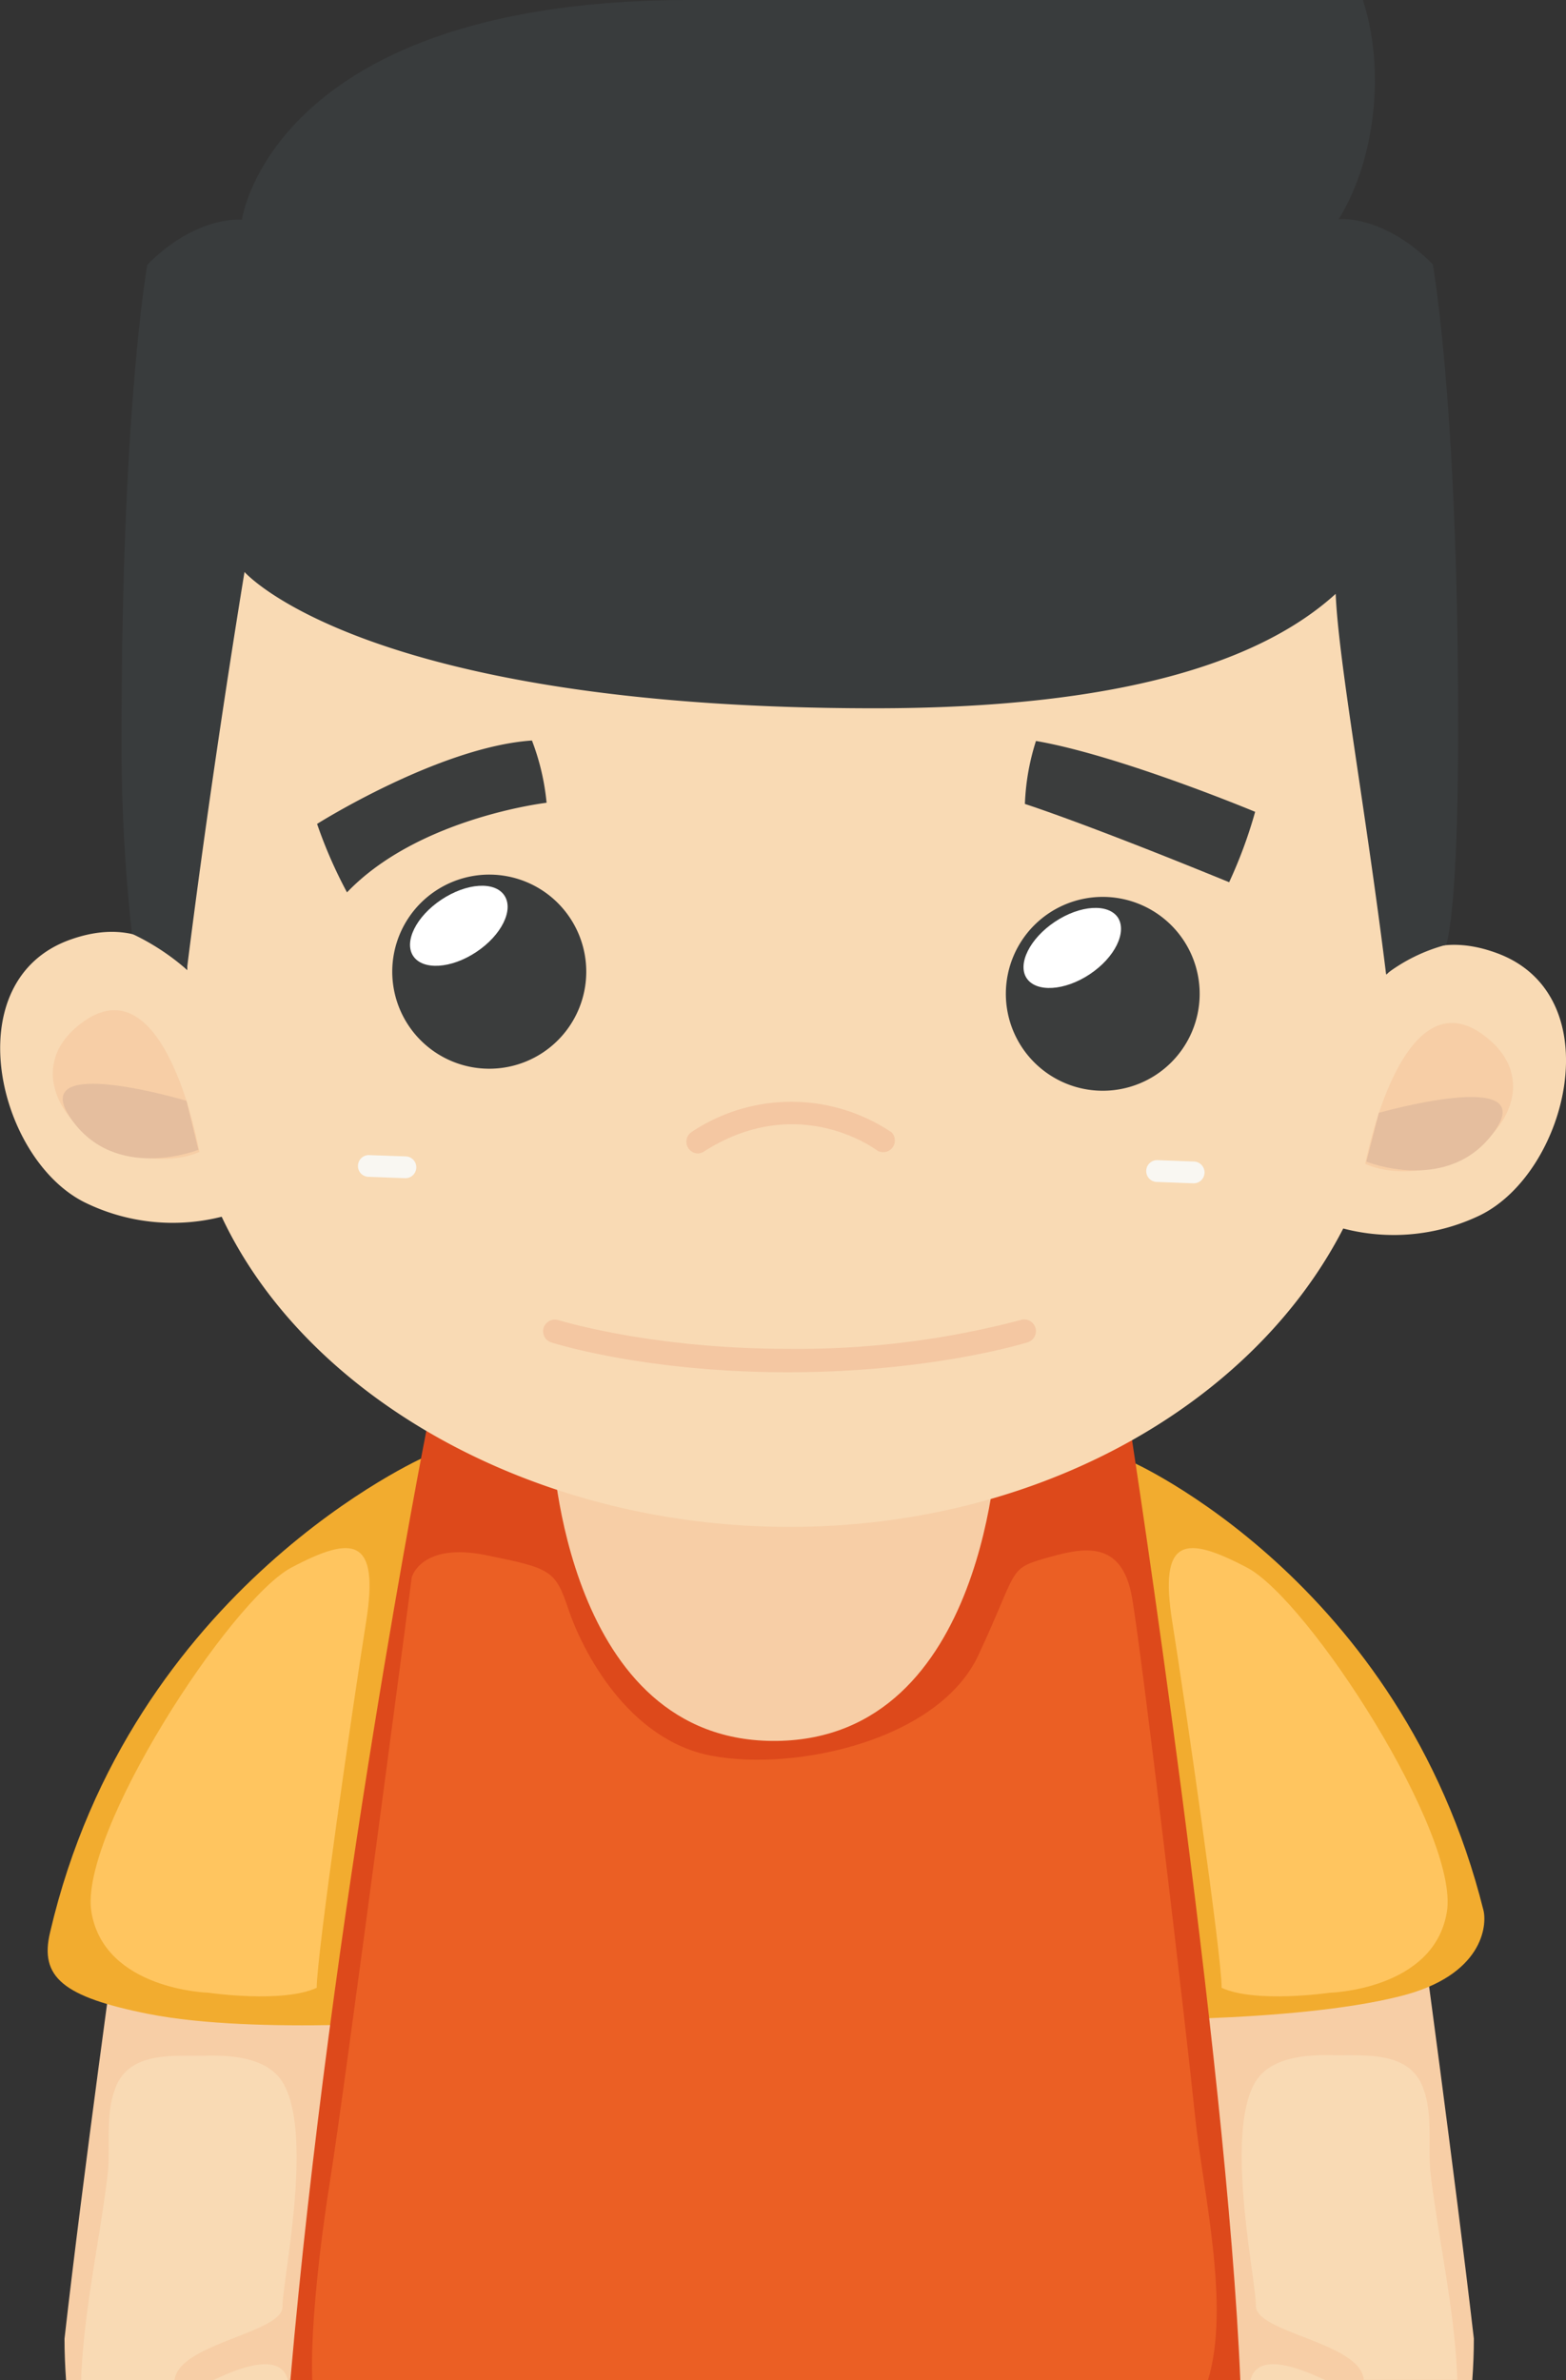 <svg xmlns="http://www.w3.org/2000/svg" viewBox="0 0 171.13 260.01"><rect x="0" y="0" width="171.13" height="260.01" fill="#333333" stroke="none"/><defs><style>.cls-1{fill:#f7cea6;}.cls-2{fill:#f9dab4;}.cls-3{fill:#f2ac2f;}.cls-4{fill:#ffc55f;}.cls-5{fill:#dd491b;}.cls-6{fill:#eb5f24;}.cls-7{fill:#f9f7f2;}.cls-8{fill:#e5be9e;}.cls-9{fill:#f4c7a2;}.cls-10{fill:#3b3d3d;}.cls-11{fill:#fff;}.cls-12{fill:#393c3d;}</style></defs><title>资源 33</title><g id="图层_2" data-name="图层 2"><g id="Layer_1" data-name="Layer 1"><path class="cls-1" d="M7.05,255.47c0,1.5.06,3,.17,4.54H53.9V211.77L13,209.41S9,238.15,7.05,255.47Z"/><path class="cls-2" d="M22.62,224.55c-2.94.06-6.65-.34-8.8,1.68a4.88,4.88,0,0,0-1.26,2c-1.1,2.94-.43,6.37-.81,9.42-.92,7.51-2.62,14.84-2.89,22.41H19.07c.34-4.08,11.8-5.18,11.8-8.08s3.34-18.31.19-24.21C29.51,224.8,25.53,224.5,22.62,224.55Z"/><path class="cls-2" d="M24.17,259.6l-.9.41h8.19C30.92,257.66,28.07,257.83,24.17,259.6Z"/><path class="cls-3" d="M46.48,159.12s-32.18,14.12-41,51.93C4.28,216,6.92,218.14,16.25,220c11.94,2.34,32.13.65,32.13.65v-61Z"/><path class="cls-4" d="M22.8,217.68s-11.39-.3-12.81-8.82,15.17-34.09,21.86-37.63,9.63-3.33,8.16,5.91-5.4,36.41-5.4,40C30.87,218.86,22.8,217.68,22.8,217.68Z"/><path class="cls-1" d="M114.21,211.77V260h46.68c.11-1.52.17-3,.17-4.54-2-17.32-5.91-46.06-5.91-46.06Z"/><path class="cls-2" d="M156.35,237.6c-.37-3,.29-6.48-.8-9.42a4.88,4.88,0,0,0-1.26-2c-2.15-2-5.86-1.62-8.8-1.68s-6.89.25-8.45,3.17c-3.15,5.9.2,21.25.2,24.21s11.45,4,11.79,8.08h10.22C159,252.44,157.27,245.11,156.35,237.6Z"/><path class="cls-2" d="M136.65,260h8.19l-.91-.41C140,257.83,137.19,257.66,136.65,260Z"/><path class="cls-3" d="M123.53,159.61s29.53,12.94,38.58,49.06c.4,1.61,0,7.13-9.11,9.39-11.89,3-33.28,2.57-33.28,2.57v-61Z"/><path class="cls-4" d="M145.31,217.68s11.39-.3,12.8-8.82S143,174.77,136.26,171.23s-9.63-3.33-8.16,5.91,5.4,36.41,5.4,40C137.24,218.86,145.31,217.68,145.31,217.68Z"/><rect class="cls-1" x="57" y="149.88" width="62.09" height="68.78"/><path class="cls-5" d="M84.9,190.17c-23.15.3-24.53-32.07-24.53-32.07l-13.78-1.81S36.15,209.31,31.73,260H135.54c-1.48-35.47-11.84-102.74-11.84-102.74H109S108,189.87,84.9,190.17Z"/><path class="cls-6" d="M123.72,174.59c-1.11-6.65-5.6-5.49-9.6-4.34s-2.88,1.3-7.2,10.55-19.84,12.72-29.12,11-14.24-11.7-15.68-16-1.92-4.48-9-5.92S45,172.28,45,172.28s-7.44,56.63-8.88,65.59c-1.07,6.63-2.22,16.2-2,22.14H132c2.5-8.11-.6-21-1.38-28.63C129.49,220.4,124.85,181.24,123.72,174.59Z"/><path class="cls-2" d="M151.8,50.58,22.21,50.43S22.85,80.86,21.09,95c-1,8.11-.45,15.12-.65,18.3-1.92,29.25,29.06,53.26,65.33,53.49s65.83-23.33,66-52.64a79.89,79.89,0,0,0-.46-9.71c-.25-2.47-.25-5.15-.39-8.2C150.35,83,151.8,50.58,151.8,50.58Z"/><path class="cls-7" d="M45.49,127.56a1.19,1.19,0,0,1-1.23,1.14l-4-.15a1.17,1.17,0,0,1-1.14-1.23h0a1.18,1.18,0,0,1,1.23-1.14l4,.14a1.19,1.19,0,0,1,1.14,1.24Z"/><path class="cls-7" d="M131.63,128.12a1.19,1.19,0,0,1-1.23,1.14l-4-.15a1.18,1.18,0,0,1-1.14-1.23h0a1.19,1.19,0,0,1,1.23-1.15l4,.15a1.2,1.2,0,0,1,1.14,1.24Z"/><path class="cls-2" d="M143.39,133a21.77,21.77,0,0,0,18.33-.24c9.62-4.7,14.36-24,1.9-28.63s-16.3,9.7-16.3,9.7Z"/><path class="cls-1" d="M149.19,127.13s4-21.16,13.21-13.85c5.68,4.49,2.31,10.76-3,13.33C156.13,128.22,151.83,128.36,149.19,127.13Z"/><path class="cls-8" d="M149.31,126.89l1.37-5.33s17.59-5,12.65,2S149.31,126.89,149.31,126.89Z"/><path class="cls-2" d="M27.52,131.79a21.8,21.8,0,0,1-18.33-.48c-9.55-4.83-14-24.2-1.53-28.66s16.18,9.92,16.18,9.92Z"/><path class="cls-1" d="M21.79,125.84s-3.68-21.2-13-14c-5.74,4.42-2.45,10.73,2.79,13.37C14.84,126.84,19.14,127,21.79,125.84Z"/><path class="cls-8" d="M21.68,125.6l-1.3-5.35S2.86,115,7.7,122.12,21.68,125.6,21.68,125.6Z"/><path class="cls-9" d="M76.28,126a1.28,1.28,0,0,1-.68-2.36,19.64,19.64,0,0,1,21.84.06,1.28,1.28,0,0,1-1.55,2c-.36-.27-8.74-6.41-18.92.06A1.34,1.34,0,0,1,76.28,126Z"/><path class="cls-10" d="M129.35,102.73a10.59,10.59,0,1,1-14.69-3A10.6,10.6,0,0,1,129.35,102.73Z"/><path class="cls-11" d="M122.17,100.24c1,1.59-.33,4.35-3.08,6.18s-5.84,2-6.89.45.33-4.35,3.08-6.18S121.11,98.66,122.17,100.24Z"/><path class="cls-10" d="M62.31,100.3a10.6,10.6,0,1,1-14.69-3A10.59,10.59,0,0,1,62.31,100.3Z"/><path class="cls-11" d="M55.12,97.82c1.05,1.58-.32,4.35-3.08,6.18s-5.83,2-6.88.44.32-4.34,3.08-6.17S54.07,96.24,55.12,97.82Z"/><path class="cls-12" d="M156.57,28.87c-5.09-5.14-9.77-5-10.29-4.92,4-6.41,5.14-16.35,2.65-23.95H75.45C29.71,0,26.44,24,26.44,24s-4.94-.53-10.34,4.92c0,0-2.8,15.54-2.81,50.8A187.94,187.94,0,0,0,14.42,102a25.46,25.46,0,0,1,6,3.93c2.78-22.29,6.3-43.45,6.3-43.45s13,14.89,68.87,14.89c26.65,0,42.12-5,50.37-12.5.32,7.49,3.21,23,5.51,41.55a18.73,18.73,0,0,1,6.56-3.21s1.32-3.18,1.31-23.57C159.38,44.41,156.57,28.87,156.57,28.87Z"/><path class="cls-10" d="M112,87.82s6.32,2,22.32,8.55a50.87,50.87,0,0,0,2.84-7.69s-14.8-6.17-23.95-7.74A25.44,25.44,0,0,0,112,87.82Z"/><path class="cls-10" d="M59.73,87.69s-14,1.62-21.81,9.79A50.45,50.45,0,0,1,34.65,90S48,81.58,58.13,80.89A25.79,25.79,0,0,1,59.73,87.69Z"/><path class="cls-9" d="M86.08,149.9c-15.5,0-25.42-3.13-25.84-3.26a1.28,1.28,0,0,1-.83-1.6,1.29,1.29,0,0,1,1.61-.83c.1,0,10,3.13,25.06,3.13a95.49,95.49,0,0,0,25.39-3.13,1.28,1.28,0,1,1,.76,2.44C111.8,146.78,101.57,149.9,86.08,149.9Z"/></g></g></svg>